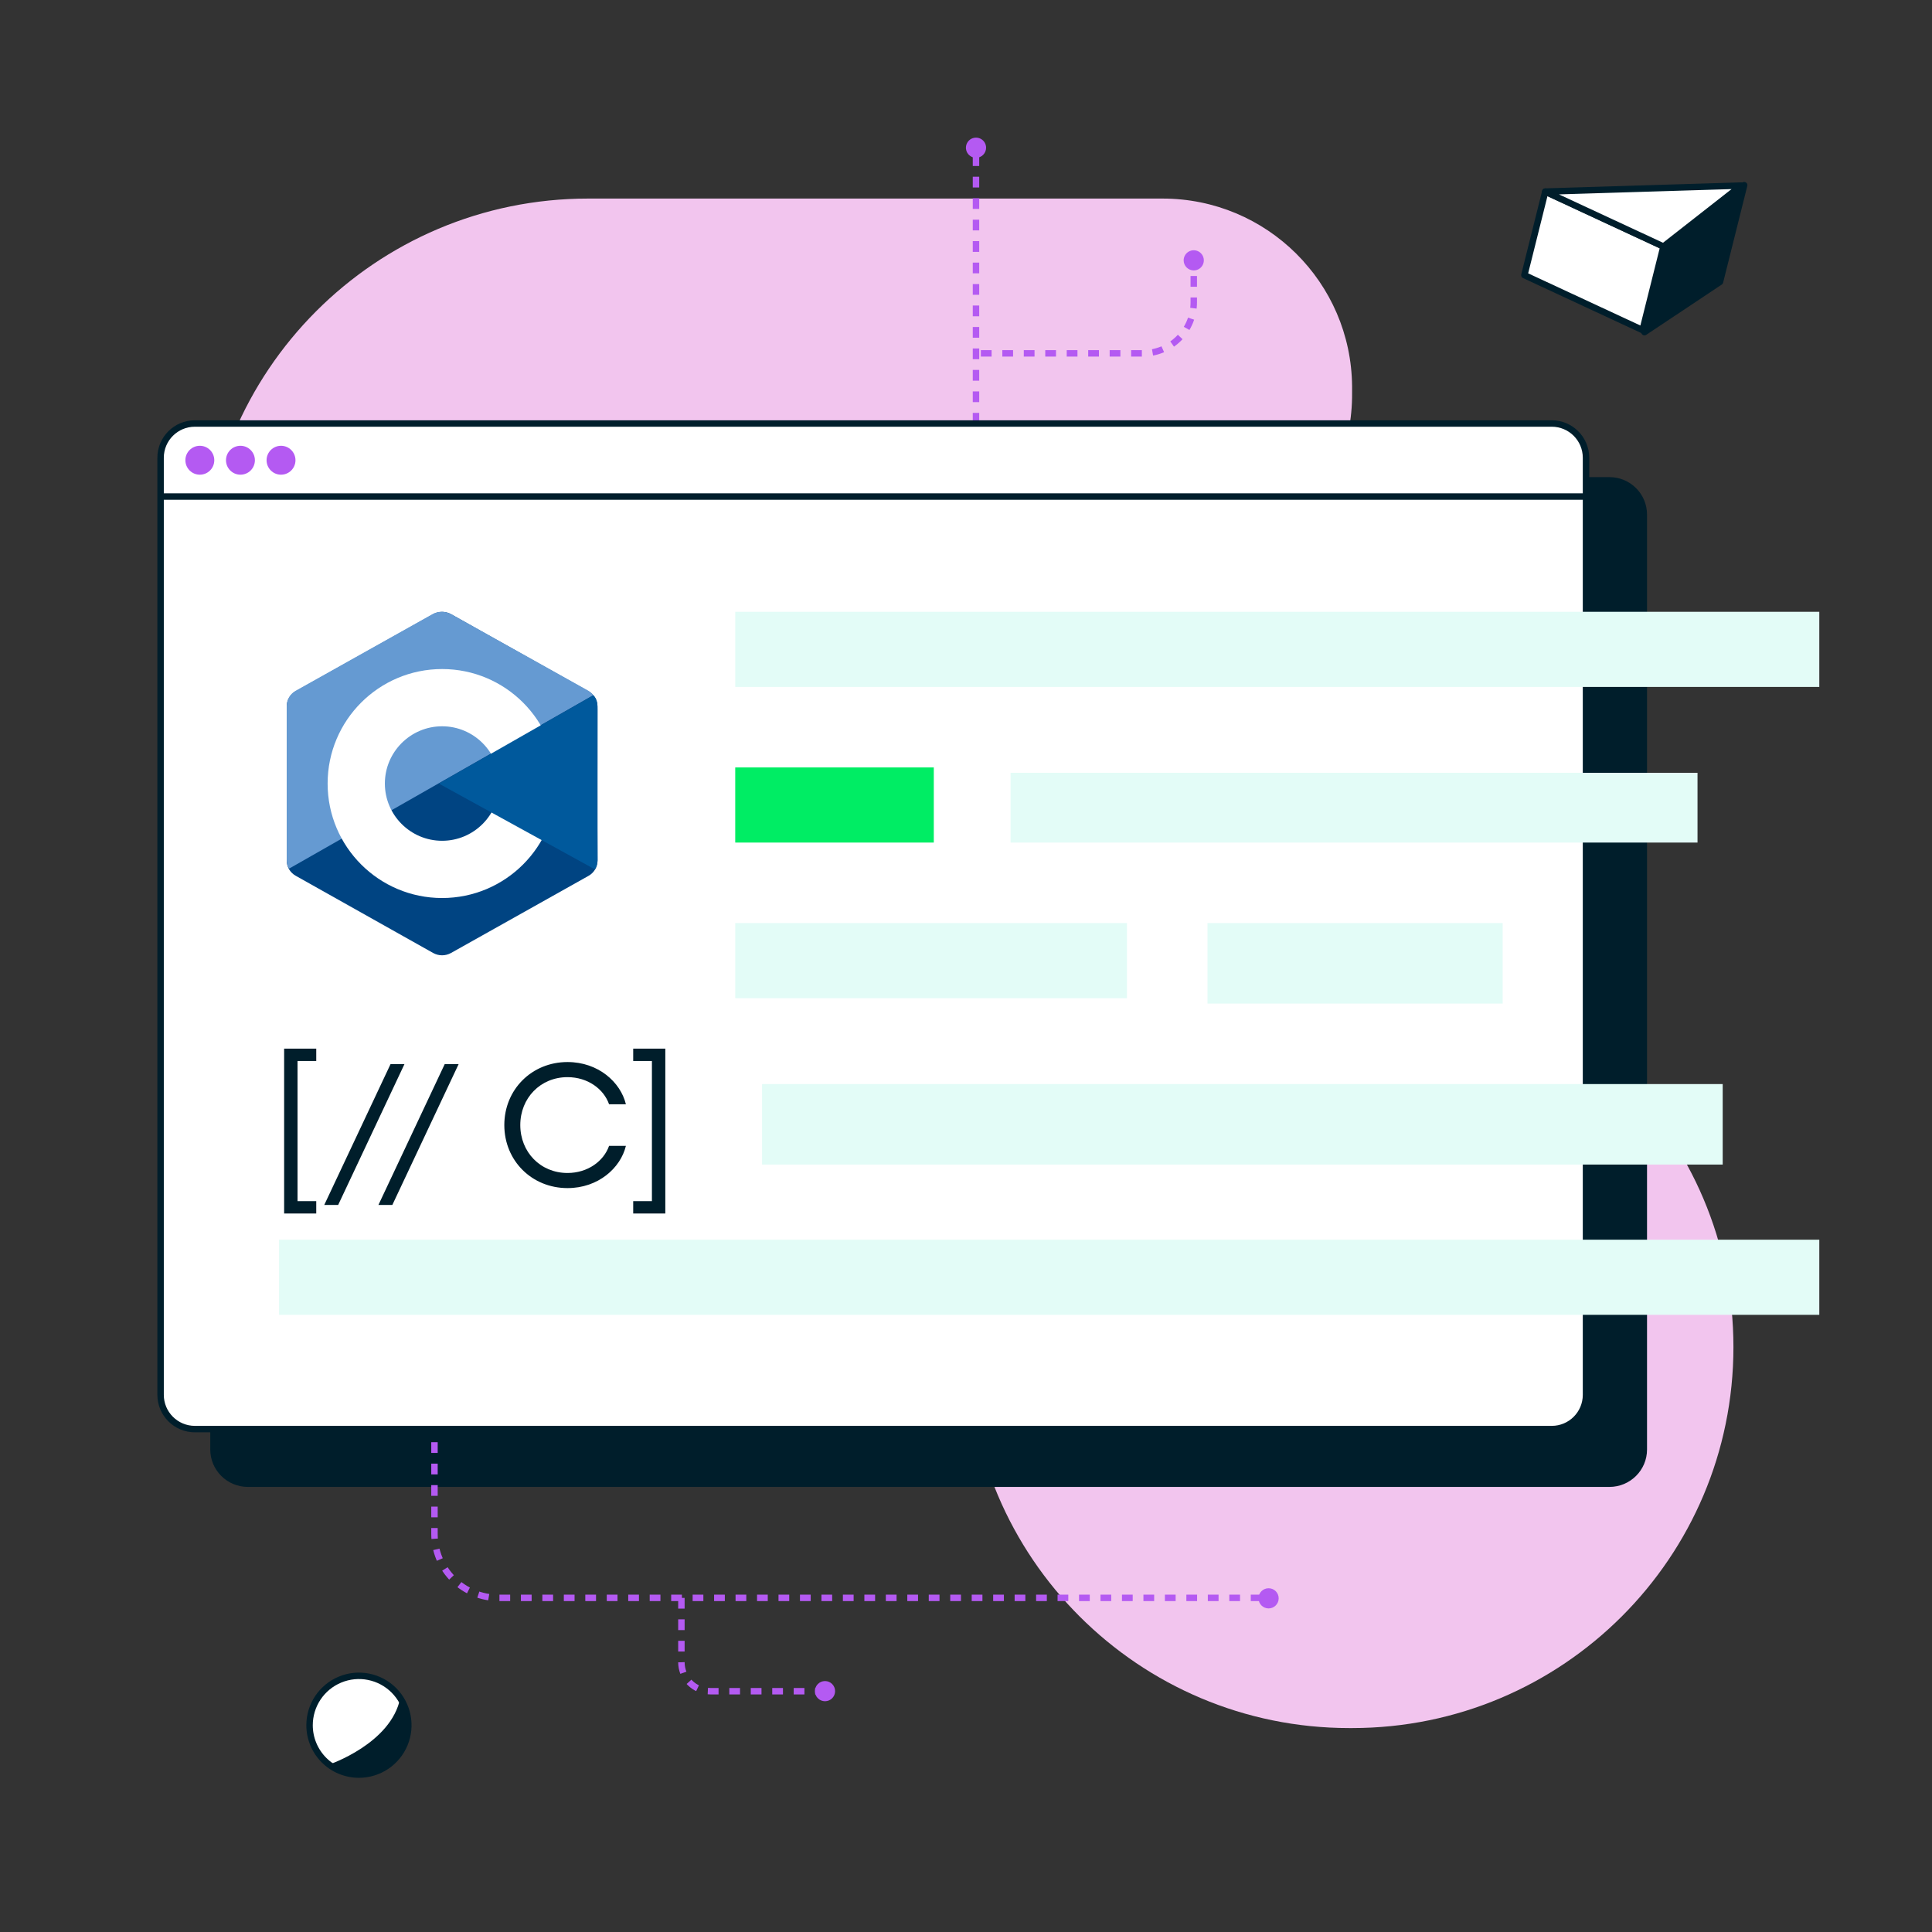 <svg width="360" height="360" viewBox="0 0 360 360" fill="none" xmlns="http://www.w3.org/2000/svg">
<rect x="0" y="0" width="360" height="360" fill="#333333" stroke="none"/>
<path d="M109.306 180.018C70.026 180.018 38.148 148.269 38.001 109.027L38.001 108.756C37.852 69.168 69.952 37 109.577 37L216.634 37C236.027 37 251.793 52.628 251.941 72.003L251.941 73.235C252.089 92.807 236.225 108.756 216.634 108.756L215.4 108.756C195.909 108.756 180.093 124.556 180.093 144.029L180.093 144.744C180.093 164.217 195.909 180.018 215.4 180.018L251.941 180.018C291.172 180.018 323 211.791 323 251.009C323 290.202 291.196 322 251.941 322L251.423 322C212.193 322 180.364 290.227 180.364 251.009C180.364 211.791 148.561 180.018 109.306 180.018Z" fill="#F2C5EE"/>
<path d="M66.883 330.669C68.703 330.669 70.482 330.129 71.996 329.118C73.509 328.107 74.688 326.67 75.385 324.988C76.081 323.307 76.263 321.457 75.908 319.672C75.553 317.887 74.677 316.247 73.39 314.96C72.103 313.674 70.463 312.797 68.678 312.442C66.894 312.087 65.043 312.269 63.362 312.966C61.681 313.662 60.243 314.842 59.232 316.355C58.221 317.868 57.682 319.647 57.682 321.467C57.681 322.676 57.918 323.873 58.38 324.99C58.842 326.106 59.52 327.121 60.374 327.976C61.229 328.83 62.244 329.508 63.361 329.97C64.478 330.432 65.675 330.67 66.883 330.669Z" fill="white" stroke="#001E2B" stroke-width="1.2" stroke-miterlimit="10"/>
<path d="M61.305 328.805C61.305 328.805 72.922 324.902 74.59 316.357C76.545 319.052 77.383 325.181 73.013 328.435C68.642 331.688 64.369 330.571 61.305 328.805Z" fill="#001E2B"/>
<path d="M325.003 34.504L320.496 52.523L306.416 61.895L308.821 46.2L325.003 34.504Z" fill="#001E2B" stroke="#001E2B" stroke-width="1.2" stroke-miterlimit="10" stroke-linejoin="round"/>
<path d="M306.065 61.503L284.046 51.269L287.939 35.7L309.959 45.933L306.065 61.503Z" fill="white" stroke="#001E2B" stroke-width="1.2" stroke-linecap="round" stroke-linejoin="round"/>
<path d="M309.96 45.932L324.463 34.579L287.94 35.699L309.96 45.932Z" fill="white" stroke="#001E2B" stroke-width="1.2" stroke-linecap="round" stroke-linejoin="round"/>
<path d="M299.892 89.504H46.188C42.649 89.504 39.78 92.356 39.78 95.875V270.094C39.78 273.613 42.649 276.465 46.188 276.465H299.892C303.431 276.465 306.3 273.613 306.3 270.094V95.875C306.3 92.356 303.431 89.504 299.892 89.504Z" fill="#001E2B" stroke="#001E2B" stroke-width="1.2" stroke-miterlimit="10"/>
<path d="M80.958 184.73L80.958 285.83C80.958 287.395 81.266 288.944 81.865 290.389C82.464 291.834 83.342 293.148 84.448 294.254C85.555 295.36 86.868 296.237 88.314 296.835C89.759 297.433 91.308 297.741 92.873 297.74H236.503" stroke="#B45AF2" stroke-width="1.2" stroke-miterlimit="10" stroke-dasharray="2 2"/>
<path d="M79.08 183.325C79.08 182.953 79.19 182.59 79.397 182.28C79.603 181.971 79.897 181.73 80.241 181.588C80.584 181.446 80.962 181.408 81.327 181.481C81.692 181.553 82.026 181.733 82.289 181.995C82.552 182.258 82.731 182.593 82.804 182.958C82.876 183.323 82.839 183.701 82.697 184.044C82.555 184.388 82.314 184.681 82.005 184.888C81.695 185.095 81.332 185.205 80.96 185.205C80.462 185.205 79.983 185.007 79.631 184.654C79.278 184.302 79.08 183.823 79.08 183.325Z" fill="#B45AF2"/>
<path d="M80.05 241.531H49.88C47.36 241.531 44.944 240.53 43.162 238.748C41.381 236.967 40.38 234.55 40.38 232.031V204.221" stroke="#B45AF2" stroke-width="1.2" stroke-miterlimit="10" stroke-dasharray="2 2"/>
<path d="M42.264 204.309C42.264 203.938 42.154 203.574 41.947 203.265C41.74 202.956 41.447 202.715 41.103 202.573C40.76 202.43 40.382 202.393 40.017 202.466C39.652 202.538 39.318 202.717 39.054 202.98C38.792 203.243 38.613 203.578 38.54 203.943C38.468 204.307 38.505 204.685 38.647 205.029C38.789 205.372 39.03 205.666 39.339 205.873C39.649 206.079 40.012 206.189 40.384 206.189C40.882 206.188 41.359 205.99 41.712 205.637C42.064 205.285 42.263 204.808 42.264 204.309Z" fill="#B45AF2"/>
<path d="M126.97 297.74V309.74C126.969 310.448 127.108 311.149 127.379 311.804C127.649 312.458 128.046 313.052 128.547 313.553C129.048 314.054 129.642 314.451 130.296 314.721C130.951 314.992 131.652 315.131 132.36 315.13H153.82" stroke="#B45AF2" stroke-width="1.2" stroke-miterlimit="10" stroke-dasharray="2 2"/>
<path d="M153.729 317C154.767 317 155.609 316.158 155.609 315.12C155.609 314.081 154.767 313.24 153.729 313.24C152.69 313.24 151.849 314.081 151.849 315.12C151.849 316.158 152.69 317 153.729 317Z" fill="#B45AF2"/>
<path d="M236.384 299.705C237.422 299.705 238.264 298.863 238.264 297.825C238.264 296.786 237.422 295.945 236.384 295.945C235.346 295.945 234.504 296.786 234.504 297.825C234.504 298.863 235.346 299.705 236.384 299.705Z" fill="#B45AF2"/>
<path d="M181.862 28.93V110.14C181.862 111.705 181.554 113.254 180.955 114.699C180.356 116.145 179.479 117.458 178.372 118.564C177.266 119.67 175.952 120.547 174.507 121.145C173.061 121.743 171.512 122.051 169.947 122.05L66.096 122.05" stroke="#B45AF2" stroke-width="1.2" stroke-miterlimit="10" stroke-dasharray="2 2"/>
<path d="M183.745 27.524C183.745 27.153 183.635 26.789 183.428 26.48C183.222 26.171 182.928 25.93 182.585 25.788C182.241 25.645 181.863 25.608 181.498 25.681C181.134 25.753 180.799 25.932 180.536 26.195C180.273 26.458 180.094 26.793 180.021 27.158C179.949 27.523 179.986 27.901 180.128 28.244C180.271 28.587 180.511 28.881 180.821 29.088C181.13 29.294 181.493 29.404 181.865 29.404C182.364 29.404 182.842 29.206 183.194 28.854C183.547 28.501 183.745 28.023 183.745 27.524Z" fill="#B45AF2"/>
<path d="M182.77 65.841H212.94C215.46 65.841 217.876 64.84 219.658 63.058C221.44 61.277 222.44 58.861 222.44 56.341V48.42" stroke="#B45AF2" stroke-width="1.2" stroke-miterlimit="10" stroke-dasharray="2 2"/>
<path d="M220.556 48.511C220.556 48.139 220.667 47.775 220.873 47.466C221.08 47.157 221.373 46.916 221.717 46.774C222.06 46.631 222.438 46.594 222.803 46.667C223.168 46.739 223.503 46.918 223.766 47.181C224.029 47.444 224.208 47.779 224.28 48.144C224.353 48.508 224.316 48.886 224.173 49.23C224.031 49.574 223.79 49.867 223.481 50.074C223.172 50.28 222.808 50.391 222.436 50.391C221.938 50.389 221.461 50.191 221.108 49.839C220.756 49.486 220.558 49.009 220.556 48.511Z" fill="#B45AF2"/>
<path d="M135.851 122.05V134.05C135.851 134.758 135.712 135.459 135.442 136.114C135.171 136.768 134.774 137.362 134.273 137.863C133.773 138.364 133.178 138.761 132.524 139.031C131.87 139.302 131.169 139.441 130.461 139.44H109.001" stroke="#B45AF2" stroke-width="1.2" stroke-miterlimit="10" stroke-dasharray="2 2"/>
<path d="M109.095 141.311C108.056 141.311 107.215 140.469 107.215 139.431C107.215 138.392 108.056 137.551 109.095 137.551C110.133 137.551 110.975 138.392 110.975 139.431C110.975 140.469 110.133 141.311 109.095 141.311Z" fill="#B45AF2"/>
<path d="M289.145 78.913H36.309C32.783 78.913 29.924 81.772 29.924 85.298V259.905C29.924 263.431 32.783 266.29 36.309 266.29H289.145C292.672 266.29 295.53 263.431 295.53 259.905V85.298C295.53 81.772 292.672 78.913 289.145 78.913Z" fill="white" stroke="#001E2B" stroke-width="1.2" stroke-miterlimit="10"/>
<path d="M37.236 88.452C38.724 88.452 39.93 87.246 39.93 85.758C39.93 84.271 38.724 83.065 37.236 83.065C35.749 83.065 34.543 84.271 34.543 85.758C34.543 87.246 35.749 88.452 37.236 88.452Z" fill="#B45AF2"/>
<path d="M44.804 88.452C46.291 88.452 47.497 87.246 47.497 85.758C47.497 84.271 46.291 83.065 44.804 83.065C43.316 83.065 42.11 84.271 42.11 85.758C42.11 87.246 43.316 88.452 44.804 88.452Z" fill="#B45AF2"/>
<path d="M52.364 88.452C53.852 88.452 55.058 87.246 55.058 85.758C55.058 84.271 53.852 83.065 52.364 83.065C50.877 83.065 49.671 84.271 49.671 85.758C49.671 87.246 50.877 88.452 52.364 88.452Z" fill="#B45AF2"/>
<path d="M29.924 92.523H295.684" stroke="#001E2B" stroke-width="1.2" stroke-miterlimit="10"/>
<path d="M280 172H225V187H280V172Z" fill="#E3FCF7"/>
<path d="M339 114H137V128H339V114Z" fill="#E3FCF7"/>
<path d="M316.307 144H188.307V157H316.307V144Z" fill="#E3FCF7"/>
<path d="M174 143H137V157H174V143Z" fill="#00ED64"/>
<path d="M339 231H52V245H339V231Z" fill="#E3FCF7"/>
<path d="M210 172H137V186H210V172Z" fill="#E3FCF7"/>
<path d="M52.944 226.12V195.4H58.928V197.704H55.44V223.816H58.928V226.12H52.944ZM60.422 224.52L72.774 198.28H75.366L63.014 224.52H60.422ZM70.516 224.52L82.868 198.28H85.46L73.108 224.52H70.516ZM93.972 209.64C93.972 203.016 99.092 197.896 105.748 197.896C111.476 197.896 115.636 201.64 116.628 205.768H113.492C112.5 202.92 109.524 200.712 105.748 200.712C100.692 200.712 96.948 204.616 96.948 209.64C96.948 214.664 100.692 218.568 105.748 218.568C109.524 218.568 112.5 216.36 113.492 213.512H116.628C115.636 217.64 111.476 221.384 105.748 221.384C99.092 221.384 93.972 216.264 93.972 209.64ZM123.972 226.12H117.988V223.816H121.476V197.704H117.988V195.4H123.972V226.12Z" fill="#001E2B"/>
<path d="M321 202H142V217H321V202Z" fill="#E3FCF7"/>
<g clip-path="url(#clip0_1627_22967)">
<path fill-rule="evenodd" clip-rule="evenodd" d="M80.707 114.442C81.743 113.863 83.008 113.863 84.044 114.442C89.164 117.307 104.556 125.947 109.661 128.811C110.697 129.39 111.337 130.457 111.337 131.63C111.337 137.375 111.337 154.64 111.337 160.385C111.337 161.543 110.697 162.625 109.661 163.204C104.556 166.069 89.164 174.709 84.044 177.573C83.008 178.152 81.743 178.152 80.707 177.573C75.602 174.693 60.21 166.053 55.105 163.189C54.069 162.609 53.429 161.543 53.429 160.369C53.429 154.625 53.429 137.36 53.429 131.615C53.429 130.457 54.069 129.375 55.105 128.796C60.21 125.947 75.602 117.307 80.707 114.442Z" fill="#004482"/>
<path fill-rule="evenodd" clip-rule="evenodd" d="M53.886 161.847C53.474 161.299 53.429 160.796 53.429 160.095C53.429 154.396 53.429 137.223 53.429 131.524C53.429 130.366 54.069 129.299 55.09 128.72C60.195 125.87 75.525 117.276 80.615 114.426C81.651 113.847 83.038 113.863 84.075 114.442C89.164 117.291 104.449 125.809 109.539 128.659C109.951 128.887 110.271 129.162 110.545 129.543L53.886 161.847Z" fill="#659AD2"/>
<path fill-rule="evenodd" clip-rule="evenodd" d="M82.383 124.667C94.162 124.667 103.717 134.221 103.717 146C103.717 157.779 94.162 167.333 82.383 167.333C70.603 167.333 61.048 157.779 61.048 146C61.048 134.221 70.603 124.667 82.383 124.667ZM82.383 135.333C88.265 135.333 93.05 140.118 93.05 146C93.05 151.882 88.265 156.667 82.383 156.667C76.5 156.667 71.715 151.882 71.715 146C71.715 140.118 76.5 135.333 82.383 135.333Z" fill="white"/>
<path fill-rule="evenodd" clip-rule="evenodd" d="M110.56 129.558C111.352 130.29 111.337 131.402 111.337 132.27C111.337 138.061 111.291 154.503 111.352 160.278C111.352 160.888 111.154 161.512 110.864 162L81.758 146L110.56 129.558Z" fill="#00599C"/>
</g>
<defs>
<clipPath id="clip0_1627_22967">
<rect width="57.909" height="64" fill="white" transform="translate(53.429 114)"/>
</clipPath>
</defs>
</svg>
